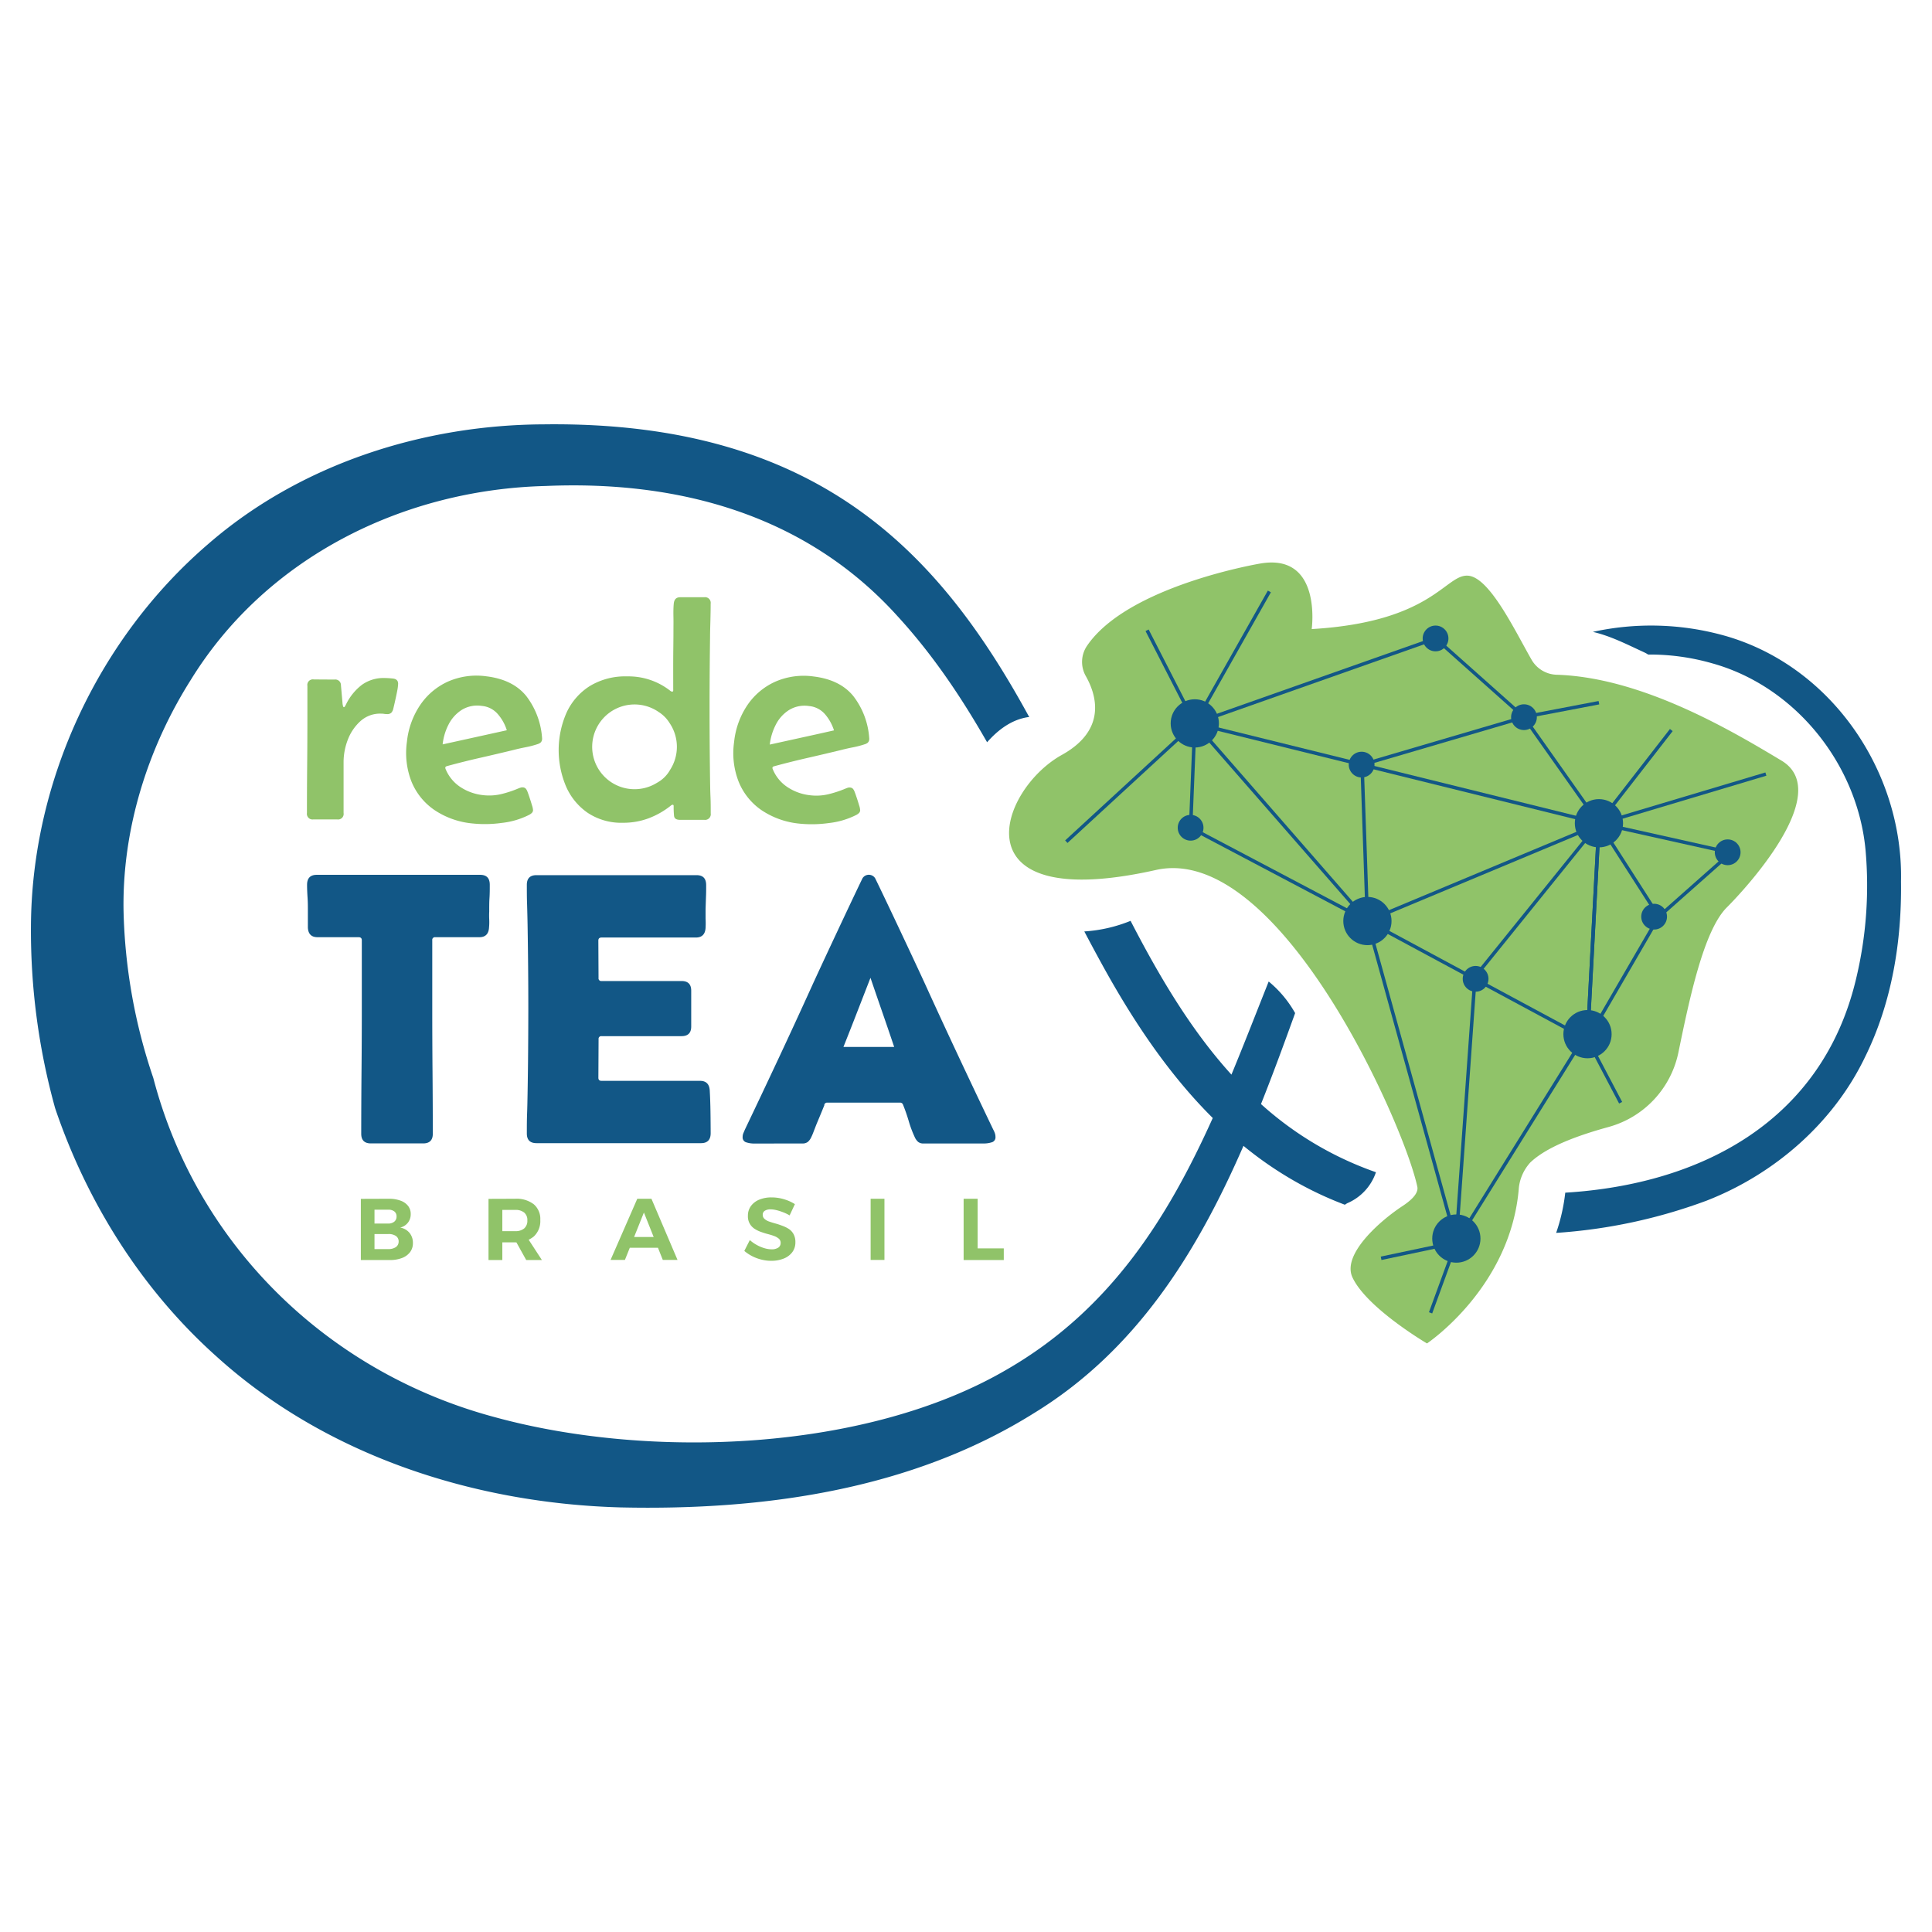 <?xml version="1.0" encoding="UTF-8" standalone="no"?>
<svg
   viewBox="0 0 600 600"
   version="1.1"
   id="svg30"
   sodipodi:docname="versão_h_prioritária_rgb.svg"
   width="600"
   height="600"
   inkscape:version="1.3.2 (091e20ef0f, 2023-11-25)"
   xmlns:inkscape="http://www.inkscape.org/namespaces/inkscape"
   xmlns:sodipodi="http://sodipodi.sourceforge.net/DTD/sodipodi-0.dtd"
   xmlns="http://www.w3.org/2000/svg"
   xmlns:svg="http://www.w3.org/2000/svg">
  <sodipodi:namedview
     id="namedview30"
     pagecolor="#ffffff"
     bordercolor="#000000"
     borderopacity="0.25"
     inkscape:showpageshadow="2"
     inkscape:pageopacity="0.0"
     inkscape:pagecheckerboard="0"
     inkscape:deskcolor="#d1d1d1"
     inkscape:zoom="1.2001101"
     inkscape:cx="267.05882"
     inkscape:cy="245.81077"
     inkscape:window-width="1440"
     inkscape:window-height="835"
     inkscape:window-x="0"
     inkscape:window-y="0"
     inkscape:window-maximized="1"
     inkscape:current-layer="svg30" />
  <defs
     id="defs1">
    <style
       id="style1">.cls-1{fill:#125786;}.cls-2{fill:#90c369;}</style>
  </defs>
  <g
     id="Camada_2"
     data-name="Camada 2"
     transform="translate(9.613,131.786)">
    <g
       id="Camada_1-2"
       data-name="Camada 1">
      <path
         class="cls-1"
         d="m 224.41,223.35 a 8,8 0 0 1 -2.19,-0.35 1.58,1.58 0 0 1 -1.2,-1.7 3,3 0 0 1 0.24,-1.2 l 0.46,-1.08 q 5.33,-11.16 10.56,-22.33 5.23,-11.17 10.32,-22.39 c 2.8,-6.16 12.69,-27.26 15.65,-33.34 a 2.32,2.32 0 0 1 3.92,0 c 3,6.08 12.93,27.2 15.74,33.36 q 5.14,11.28 10.37,22.42 5.23,11.14 10.56,22.26 a 8,8 0 0 1 0.49,1.08 3.4,3.4 0 0 1 0.21,1.2 1.58,1.58 0 0 1 -1.2,1.7 8,8 0 0 1 -2.19,0.35 h -18.89 a 2.59,2.59 0 0 1 -1.75,-0.5 4.25,4.25 0 0 1 -1.05,-1.49 34.74,34.74 0 0 1 -1.87,-5 c -0.51,-1.73 -1.1,-3.42 -1.76,-5.05 a 0.94,0.94 0 0 0 -0.87,-0.65 h -22.69 a 0.93,0.93 0 0 0 -0.82,0.47 0.2,0.2 0 0 0 -0.06,0.15 0.58,0.58 0 0 1 0,0.2 q -0.71,1.76 -1.44,3.51 c -0.48,1.17 -1,2.34 -1.43,3.51 -0.19,0.47 -0.39,1 -0.58,1.49 a 15.56,15.56 0 0 1 -0.65,1.49 4.1,4.1 0 0 1 -1.05,1.4 2.66,2.66 0 0 1 -1.69,0.47 z m 27.91,-30 h 15.76 q -1.81,-5.38 -3.68,-10.77 -1.87,-5.39 -3.68,-10.7 l -4.16,10.7 q -2.1,5.42 -4.24,10.78 z"
         id="path1" />
      <path
         class="cls-1"
         d="m 85.75,143 c 0,-2.06 1,-3.1 3,-3.1 h 50.74 c 2,0 3,1 3,3.1 0,1.37 0,2.74 -0.09,4.12 -0.09,1.38 -0.08,2.78 -0.08,4.18 q -0.06,1.23 0,2.49 a 17.05,17.05 0 0 1 -0.06,2.48 q -0.18,3 -3,3 h -13.7 a 0.83,0.83 0 0 0 -0.93,0.94 c 0,3.55 0,7.09 0,10.64 0,3.55 0,7.09 0,10.64 q 0,9.7 0.08,19.41 0.08,9.71 0.09,19.41 0,3 -3,3 h -16.23 q -3,0 -3,-3 0,-9.7 0.09,-19.41 0.09,-9.71 0.09,-19.41 c 0,-3.55 0,-7.09 0,-10.64 0,-3.55 0,-7.09 0,-10.64 0,-0.62 -0.33,-0.94 -1,-0.94 H 89 q -2.86,0 -3,-3 c 0,-0.82 0,-1.64 0,-2.48 0,-0.84 0,-1.67 0,-2.49 0,-1.4 0,-2.79 -0.09,-4.18 -0.09,-1.39 -0.16,-2.73 -0.16,-4.12 z"
         id="path2" />
      <path
         class="cls-1"
         d="m 154,143 c 0,-2 1,-3 3,-3 h 49.69 c 2,0 3,1 3,3.1 0,1.25 0,2.5 -0.06,3.74 l -0.12,3.74 c 0,1 0,1.95 0,2.9 a 25.42,25.42 0 0 1 0,2.89 c -0.12,2 -1.14,3 -3,3 h -29.3 c -0.66,0 -1,0.32 -1,0.94 l 0.06,11.63 a 0.83,0.83 0 0 0 0.93,0.94 h 24.85 q 3,0 3,3 V 187 q 0,3 -3,3 h -24.84 a 0.83,0.83 0 0 0 -0.93,0.94 l -0.06,12 c 0,0.63 0.33,0.94 1,0.94 h 30.58 c 1.87,0 2.86,1 3,2.92 q 0.18,3.17 0.23,6.67 0.05,3.5 0.06,6.66 0,3.1 -3,3.1 H 157 q -3,0 -3,-3 c 0,-2.06 0,-4.14 0.08,-6.23 0.08,-2.09 0.11,-4.16 0.15,-6.22 q 0.12,-6.62 0.17,-13.16 0.05,-6.54 0.06,-13.09 0,-6.56 -0.06,-13.1 -0.06,-6.54 -0.17,-13.1 -0.06,-3.09 -0.15,-6.22 C 154,147.1 154,145 154,143 Z"
         id="path3" />
      <path
         class="cls-2"
         d="m 94.27,79.26 a 1.74,1.74 0 0 1 2,1.77 l 0.48,5.46 c 0,0 0,0.26 0.09,0.69 0.09,0.43 0.18,0.65 0.34,0.65 0.16,0 0.33,-0.18 0.5,-0.53 l 0.31,-0.62 a 17.06,17.06 0 0 1 4.79,-5.79 11.56,11.56 0 0 1 7.13,-2.11 25.45,25.45 0 0 1 2.56,0.17 c 1,0.11 1.56,0.65 1.56,1.6 a 13.9,13.9 0 0 1 -0.29,2.25 c -0.19,1 -0.41,2 -0.65,3.09 -0.24,1.09 -0.42,1.83 -0.55,2.37 a 2.74,2.74 0 0 1 -0.6,1.27 1.75,1.75 0 0 1 -1.36,0.45 5.65,5.65 0 0 1 -0.93,-0.07 6.11,6.11 0 0 0 -1,-0.07 9.06,9.06 0 0 0 -6.37,2.37 14.87,14.87 0 0 0 -3.9,5.79 19.34,19.34 0 0 0 -1.29,6.8 v 15.89 a 1.73,1.73 0 0 1 -2,2 h -7.38 a 1.75,1.75 0 0 1 -2,-2 q 0,-7.41 0.07,-14.81 0.07,-7.4 0.07,-14.77 v -9.89 a 1.73,1.73 0 0 1 2,-2 z"
         id="path4" />
      <path
         class="cls-2"
         d="m 137.07,123.94 a 25.34,25.34 0 0 1 -11.78,-4.18 19.66,19.66 0 0 1 -7.09,-8.76 24.47,24.47 0 0 1 -1.44,-12.41 25,25 0 0 1 4.08,-11.37 20.74,20.74 0 0 1 8.61,-7.31 22.05,22.05 0 0 1 12,-1.66 q 8.22,1 12.37,6.12 a 24.09,24.09 0 0 1 4.91,13 2,2 0 0 1 0,0.48 1.46,1.46 0 0 1 -0.49,1 2.87,2.87 0 0 1 -1,0.49 28,28 0 0 1 -3.58,0.93 c -1.25,0.24 -2.47,0.51 -3.66,0.82 q -5.22,1.27 -10.46,2.46 -5.24,1.19 -10.43,2.61 c -0.26,0.1 -0.41,0.24 -0.43,0.43 a 1,1 0 0 0 0.05,0.35 12.23,12.23 0 0 0 4.64,5.7 15.86,15.86 0 0 0 6.94,2.5 16.29,16.29 0 0 0 5.69,-0.3 34,34 0 0 0 5.39,-1.78 7.4,7.4 0 0 1 0.7,-0.25 1.85,1.85 0 0 1 0.69,-0.07 1.28,1.28 0 0 1 1,0.53 3.66,3.66 0 0 1 0.49,1 c 0.1,0.24 0.29,0.77 0.56,1.59 0.27,0.82 0.53,1.63 0.77,2.45 a 5.83,5.83 0 0 1 0.33,1.55 1.33,1.33 0 0 1 -0.39,0.83 4.14,4.14 0 0 1 -0.74,0.54 24.72,24.72 0 0 1 -8.61,2.55 37.45,37.45 0 0 1 -9.12,0.16 z m -9.22,-24.55 10,-2.2 9.93,-2.19 a 13.91,13.91 0 0 0 -2.78,-5 7.39,7.39 0 0 0 -5,-2.56 9.22,9.22 0 0 0 -6.22,1.24 11.68,11.68 0 0 0 -4.1,4.56 17.61,17.61 0 0 0 -1.83,6.15 z"
         id="path5" />
      <path
         class="cls-2"
         d="m 238.67,124 a 25.45,25.45 0 0 1 -11.77,-4.17 19.65,19.65 0 0 1 -7.09,-8.78 24.37,24.37 0 0 1 -1.44,-12.41 25.06,25.06 0 0 1 4.08,-11.38 20.72,20.72 0 0 1 8.61,-7.3 22,22 0 0 1 12,-1.66 q 8.22,1 12.36,6.12 a 24,24 0 0 1 4.91,13 1.86,1.86 0 0 1 0,0.48 1.48,1.48 0 0 1 -0.49,1 2.77,2.77 0 0 1 -1,0.48 28,28 0 0 1 -3.58,0.93 c -1.25,0.24 -2.47,0.52 -3.67,0.83 q -5.2,1.26 -10.45,2.46 -5.25,1.2 -10.43,2.61 c -0.27,0.09 -0.41,0.24 -0.43,0.43 a 0.74,0.74 0 0 0 0.05,0.34 12.17,12.17 0 0 0 4.64,5.7 15.82,15.82 0 0 0 6.93,2.5 16.1,16.1 0 0 0 5.7,-0.3 35,35 0 0 0 5.39,-1.77 6.61,6.61 0 0 1 0.7,-0.26 1.64,1.64 0 0 1 0.69,-0.06 1.29,1.29 0 0 1 1,0.52 4,4 0 0 1 0.49,1 c 0.1,0.23 0.28,0.76 0.56,1.58 0.28,0.82 0.53,1.64 0.77,2.45 a 5.37,5.37 0 0 1 0.32,1.56 1.29,1.29 0 0 1 -0.38,0.82 4.14,4.14 0 0 1 -0.74,0.54 24.94,24.94 0 0 1 -8.61,2.56 38,38 0 0 1 -9.12,0.18 z m -9.22,-24.55 10,-2.2 q 5,-1.09 9.94,-2.21 a 14.25,14.25 0 0 0 -2.77,-5 7.45,7.45 0 0 0 -5,-2.56 9.21,9.21 0 0 0 -6.21,1.25 11.54,11.54 0 0 0 -4.1,4.56 17.72,17.72 0 0 0 -1.86,6.15 z"
         id="path6" />
      <path
         class="cls-2"
         d="m 210.9,110.18 q -0.15,-11 -0.15,-22 0,-11 0.15,-22 c 0,-1.76 0.07,-3.51 0.11,-5.24 0.04,-1.73 0.08,-3.49 0.08,-5.25 a 1.76,1.76 0 0 0 -2,-2 h -7.46 c -1.21,0 -1.87,0.66 -2,2 -0.13,1.34 -0.13,2.78 -0.1,4.23 0.03,1.45 0,2.88 0,4.28 0,3 -0.06,6 -0.07,9 -0.01,3 0,6 0,9 a 4,4 0 0 1 0,0.48 c 0,0.22 -0.15,0.33 -0.34,0.33 a 1.25,1.25 0 0 1 -0.67,-0.34 21,21 0 0 0 -13.26,-4.4 21.25,21.25 0 0 0 -11.63,3 19.27,19.27 0 0 0 -7.2,8.21 28.9,28.9 0 0 0 -0.17,23 19.25,19.25 0 0 0 6.75,8.19 18.89,18.89 0 0 0 11,3.06 22.3,22.3 0 0 0 7.8,-1.36 25.19,25.19 0 0 0 6.9,-3.9 1.19,1.19 0 0 1 0.67,-0.34 c 0.15,0 0.25,0.11 0.28,0.31 a 3.85,3.85 0 0 1 0,0.46 q 0,1.25 0.12,2.58 c 0.05,0.9 0.66,1.34 1.84,1.34 h 7.56 a 1.76,1.76 0 0 0 2,-2 c 0,-1.75 0,-3.5 -0.08,-5.24 -0.08,-1.74 -0.1,-3.64 -0.13,-5.4 z m -12.44,-2.83 a 10.24,10.24 0 0 1 -3.65,3.74 l -0.43,0.25 a 13.16,13.16 0 1 1 0.58,-22 10.84,10.84 0 0 1 3.25,3.22 l 0.09,0.15 a 13.17,13.17 0 0 1 0.16,14.63 z"
         id="path7" />
      <path
         class="cls-2"
         d="m 111.15,240.5 a 10.23,10.23 0 0 1 3.61,0.58 5.17,5.17 0 0 1 2.36,1.64 4,4 0 0 1 0.82,2.54 4.21,4.21 0 0 1 -0.88,2.68 4.32,4.32 0 0 1 -2.4,1.51 4.72,4.72 0 0 1 2.9,1.64 4.82,4.82 0 0 1 1.06,3.17 4.57,4.57 0 0 1 -0.88,2.81 5.62,5.62 0 0 1 -2.49,1.82 10.31,10.31 0 0 1 -3.8,0.64 h -9 v -19 z m -0.22,7.7 a 2.93,2.93 0 0 0 1.91,-0.59 2,2 0 0 0 0.7,-1.61 1.89,1.89 0 0 0 -0.7,-1.57 2.91,2.91 0 0 0 -1.91,-0.53 h -4.24 v 4.3 z m 0,7.93 a 4.1,4.1 0 0 0 2.4,-0.62 2.08,2.08 0 0 0 0.86,-1.77 2,2 0 0 0 -0.86,-1.69 4,4 0 0 0 -2.4,-0.59 h -4.24 v 4.67 z"
         id="path8" />
      <path
         class="cls-2"
         d="m 150.39,240.5 a 8.72,8.72 0 0 1 5.79,1.73 6,6 0 0 1 2,4.85 6.53,6.53 0 0 1 -2,5.12 8.33,8.33 0 0 1 -5.79,1.84 h -4 v 5.49 h -4.29 v -19 z m 0,10.06 a 4.16,4.16 0 0 0 2.77,-0.83 3.11,3.11 0 0 0 1,-2.51 3,3 0 0 0 -1,-2.45 4.22,4.22 0 0 0 -2.77,-0.81 h -4 v 6.6 z m -0.52,1.88 h 4.19 l 4.62,7.09 h -4.87 z"
         id="path9" />
      <path
         class="cls-2"
         d="m 188.3,240.5 h 4.4 l 8.1,19 h -4.57 l -5.87,-14.73 -5.9,14.73 H 180 Z m -3.67,11.88 h 11.22 v 3.34 h -11.22 z"
         id="path10" />
      <path
         class="cls-2"
         d="m 235.61,245.67 a 12.68,12.68 0 0 0 -2.08,-1 16.26,16.26 0 0 0 -2.07,-0.65 8.12,8.12 0 0 0 -1.78,-0.23 3.24,3.24 0 0 0 -1.75,0.42 1.4,1.4 0 0 0 -0.67,1.26 1.65,1.65 0 0 0 0.56,1.29 4.2,4.2 0 0 0 1.45,0.82 c 0.6,0.21 1.26,0.42 2,0.62 0.74,0.2 1.44,0.45 2.16,0.72 a 9.59,9.59 0 0 1 2,1 4.61,4.61 0 0 1 1.44,1.63 5.09,5.09 0 0 1 0.53,2.46 5,5 0 0 1 -1,3.13 6.12,6.12 0 0 1 -2.67,1.95 10.19,10.19 0 0 1 -3.79,0.68 12.42,12.42 0 0 1 -3.1,-0.38 13.15,13.15 0 0 1 -2.87,-1.07 12.54,12.54 0 0 1 -2.43,-1.62 l 1.71,-3.37 a 11.48,11.48 0 0 0 2.16,1.52 11.88,11.88 0 0 0 2.38,1 8,8 0 0 0 2.2,0.35 3.66,3.66 0 0 0 2.08,-0.51 1.69,1.69 0 0 0 0.75,-1.47 1.66,1.66 0 0 0 -0.55,-1.31 4.67,4.67 0 0 0 -1.44,-0.83 c -0.59,-0.22 -1.26,-0.43 -2,-0.62 -0.74,-0.19 -1.45,-0.42 -2.17,-0.68 a 9,9 0 0 1 -2,-1 4.51,4.51 0 0 1 -2,-4 5,5 0 0 1 0.92,-3 6,6 0 0 1 2.59,-2 9.76,9.76 0 0 1 3.85,-0.7 13.25,13.25 0 0 1 3.92,0.59 13.12,13.12 0 0 1 3.31,1.5 z"
         id="path11" />
      <path
         class="cls-2"
         d="m 260.77,240.5 h 4.29 v 19 h -4.29 z"
         id="path12" />
      <path
         class="cls-2"
         d="M 289.65,240.5 H 294 v 15.41 h 8.12 v 3.62 h -12.47 z"
         id="path13" />
      <path
         class="cls-2"
         d="m 433.55,285.43 c 0,0 26.13,-17.43 28.54,-48.43 a 13.9,13.9 0 0 1 3.55,-7.77 c 3.72,-3.53 10.64,-7.27 24.23,-11 a 30.36,30.36 0 0 0 21.76,-23.17 c 3.39,-16.46 7.83,-37.81 15,-45 5.89,-5.88 33.54,-35.74 17,-45.64 C 528.12,95.11 500.3,78.57 473.77,77.76 a 9.3,9.3 0 0 1 -7.76,-4.7 c -5.24,-9.14 -13.12,-25.78 -19.84,-26.07 -7,-0.3 -11,14.39 -48.42,16.59 0,0 3.31,-23.66 -15.95,-20.36 0,0 -41.28,6.88 -53.9,25.66 a 8.91,8.91 0 0 0 -0.29,9.33 c 3.17,5.61 6.73,16.56 -7.43,24.43 -19.81,11 -32.86,49.66 29.16,35.76 38.2,-8.56 77.1,78.93 81.21,98.38 0.49,2.32 -2.65,4.7 -4.63,6 -6.69,4.4 -18.91,14.92 -15.51,22.15 4.43,9.5 23.14,20.5 23.14,20.5 z"
         id="path14" />
      <circle
         class="cls-1"
         cx="361.44"
         cy="92.87"
         r="7.49"
         id="circle14" />
      <circle
         class="cls-1"
         cx="415.05"
         cy="154.25"
         r="7.49"
         id="circle15" />
      <circle
         class="cls-1"
         cx="486.95"
         cy="123.88"
         r="7.49"
         id="circle16" />
      <circle
         class="cls-1"
         cx="483.4"
         cy="189.38"
         r="7.49"
         id="circle17" />
      <circle
         class="cls-1"
         cx="442.67"
         cy="252.86"
         r="7.49"
         id="circle18" />
      <path
         class="cls-1"
         d="M 442.47,255.38 414.56,154.51 359.92,91.94 487.51,123.46 v 0.45 l -3.41,64.63 -0.07,0.11 z M 363,93.8 415.53,154 442.86,252.74 483,188.2 l 3.38,-63.9 z"
         id="path18" />
      <polygon
         class="cls-1"
         points="441.83,254.78 419.41,259.52 419.19,258.46 443.5,253.32 435.17,276.11 434.16,275.74 "
         id="polygon18" />
      <rect
         class="cls-1"
         x="488.01"
         y="189.78"
         width="1.07"
         height="22.14"
         transform="rotate(-27.72,488.586,200.869)"
         id="rect18" />
      <polygon
         class="cls-1"
         points="385.07,52.16 362.62,91.89 436.04,65.98 436.39,67 360.27,93.86 384.13,51.63 "
         id="polygon19" />
      <polygon
         class="cls-1"
         points="443.2,252.9 442.13,252.82 447.95,171.33 487,122.96 506.01,152.6 505.1,153.18 486.89,124.8 449,171.74 "
         id="polygon20" />
      <polygon
         class="cls-1"
         points="412.84,105.31 463.89,90.31 487.38,123.57 486.51,124.19 463.46,91.56 413.94,106.1 415.62,155.16 359.59,125.59 360.85,94.15 321.91,130 321.18,129.21 362.03,91.6 360.69,124.96 414.48,153.34 "
         id="polygon21" />
      <path
         class="cls-1"
         d="m 483.89,191.93 -70.09,-37.74 72.61,-30.34 v -0.17 l 0.1,-0.13 22.49,-28.94 0.85,0.66 -21.7,27.93 50.49,-15.09 0.31,1 -51,15.26 -0.46,0.19 z m -67.6,-37.62 66.62,35.87 3.44,-65.13 z"
         id="path21" />
      <rect
         class="cls-1"
         x="463.46"
         y="88.17"
         width="23.69"
         height="1.07"
         transform="rotate(-10.81,475.101,88.673)"
         id="rect21" />
      <rect
         class="cls-1"
         x="353.49"
         y="62.14"
         width="1.08"
         height="32.52"
         transform="rotate(-27.13,354.081,78.393)"
         id="rect22" />
      <polygon
         class="cls-1"
         points="505.98,153.23 483.87,191.32 482.94,190.78 505.13,152.54 505.2,152.48 526.83,133.32 486.83,124.41 487.06,123.36 529.11,132.74 "
         id="polygon22" />
      <rect
         class="cls-1"
         x="449.41"
         y="60.33"
         width="1.07"
         height="36.77"
         transform="rotate(-48.32,449.977,78.696)"
         id="rect23" />
      <circle
         class="cls-1"
         cx="413.25"
         cy="105.67"
         r="4"
         id="circle23" />
      <circle
         class="cls-1"
         cx="448.65"
         cy="172.2"
         r="4"
         id="circle24" />
      <circle
         class="cls-1"
         cx="463.67"
         cy="90.94"
         r="4"
         id="circle25" />
      <circle
         class="cls-1"
         cx="360.14"
         cy="125.28"
         r="4"
         id="circle26" />
      <circle
         class="cls-1"
         cx="526.93"
         cy="132.9"
         r="4"
         id="circle27" />
      <circle
         class="cls-1"
         cx="504.09"
         cy="152.89"
         r="4"
         id="circle28" />
      <circle
         class="cls-1"
         cx="436.21"
         cy="66.49"
         r="4"
         id="circle29" />
      <path
         class="cls-1"
         d="m 408.89,241.84 a 16,16 0 0 0 8.81,-9.58 104.68,104.68 0 0 1 -35.7,-21.17 c 3.74,-9.38 7.21,-18.86 10.6,-28.25 a 34.73,34.73 0 0 0 -8.21,-9.81 c -3.84,9.62 -7.59,19.33 -11.57,28.92 -12.42,-13.68 -22.25,-30.18 -31.32,-47.76 a 45.64,45.64 0 0 1 -14.37,3.29 c 1.85,3.53 3.72,7 5.66,10.53 9.31,16.91 20.35,33.62 34.23,47.41 -13.92,30.91 -31.71,59.46 -63.89,78.07 -43.61,25.54 -110.81,28 -158.83,14.9 C 92.37,294.6 51.59,255 38,203 a 172.75,172.75 0 0 1 -9.24,-51.72 c -0.49,-25.27 7.4,-50.64 20.93,-72 23.43,-38 66,-59.06 110.17,-60.14 41.41,-1.78 80.89,9 109.27,40.44 11,12 19.87,25.25 27.81,39.15 3.51,-4 7.78,-7.09 12.76,-7.81 h 0.33 C 283,41.4 245.68,-1.08 159.35,0 121.78,0.13 83.51,12.35 54.89,37.3 20.91,66.57 0.21,110.89 0,155.86 a 206,206 0 0 0 7.51,56.52 c 9.92,29.32 27,56.47 50.15,77.13 34.06,30.84 80.12,45.57 125.35,46.84 44.25,1 90.25,-5.35 128.42,-29.23 31.91,-19.51 50.76,-50.06 65.13,-83.05 a 113.77,113.77 0 0 0 14.25,10 109.52,109.52 0 0 0 17.24,8.29 5.68,5.68 0 0 1 0.84,-0.52 z"
         id="path29" />
      <path
         class="cls-1"
         d="M 580.76,142 C 581.54,107.36 558.42,74 524.5,65.23 a 84.45,84.45 0 0 0 -39.44,-0.78 c 5.54,1.28 10.59,3.89 15.91,6.34 a 9,9 0 0 1 1.26,0.7 70.18,70.18 0 0 1 19.77,2.69 c 25.91,7.14 45.18,31.31 47.73,57.84 a 124,124 0 0 1 -3,40.51 c -10.52,43.75 -47.82,63.5 -90.24,66.08 a 57.47,57.47 0 0 1 -2.83,12.49 165.34,165.34 0 0 0 46.69,-10 c 21.13,-8.23 39.5,-24.19 49.33,-44.79 8.26,-16.83 11.32,-35.69 11.08,-54.31 z"
         id="path30" />
    </g>
  </g>
</svg>
